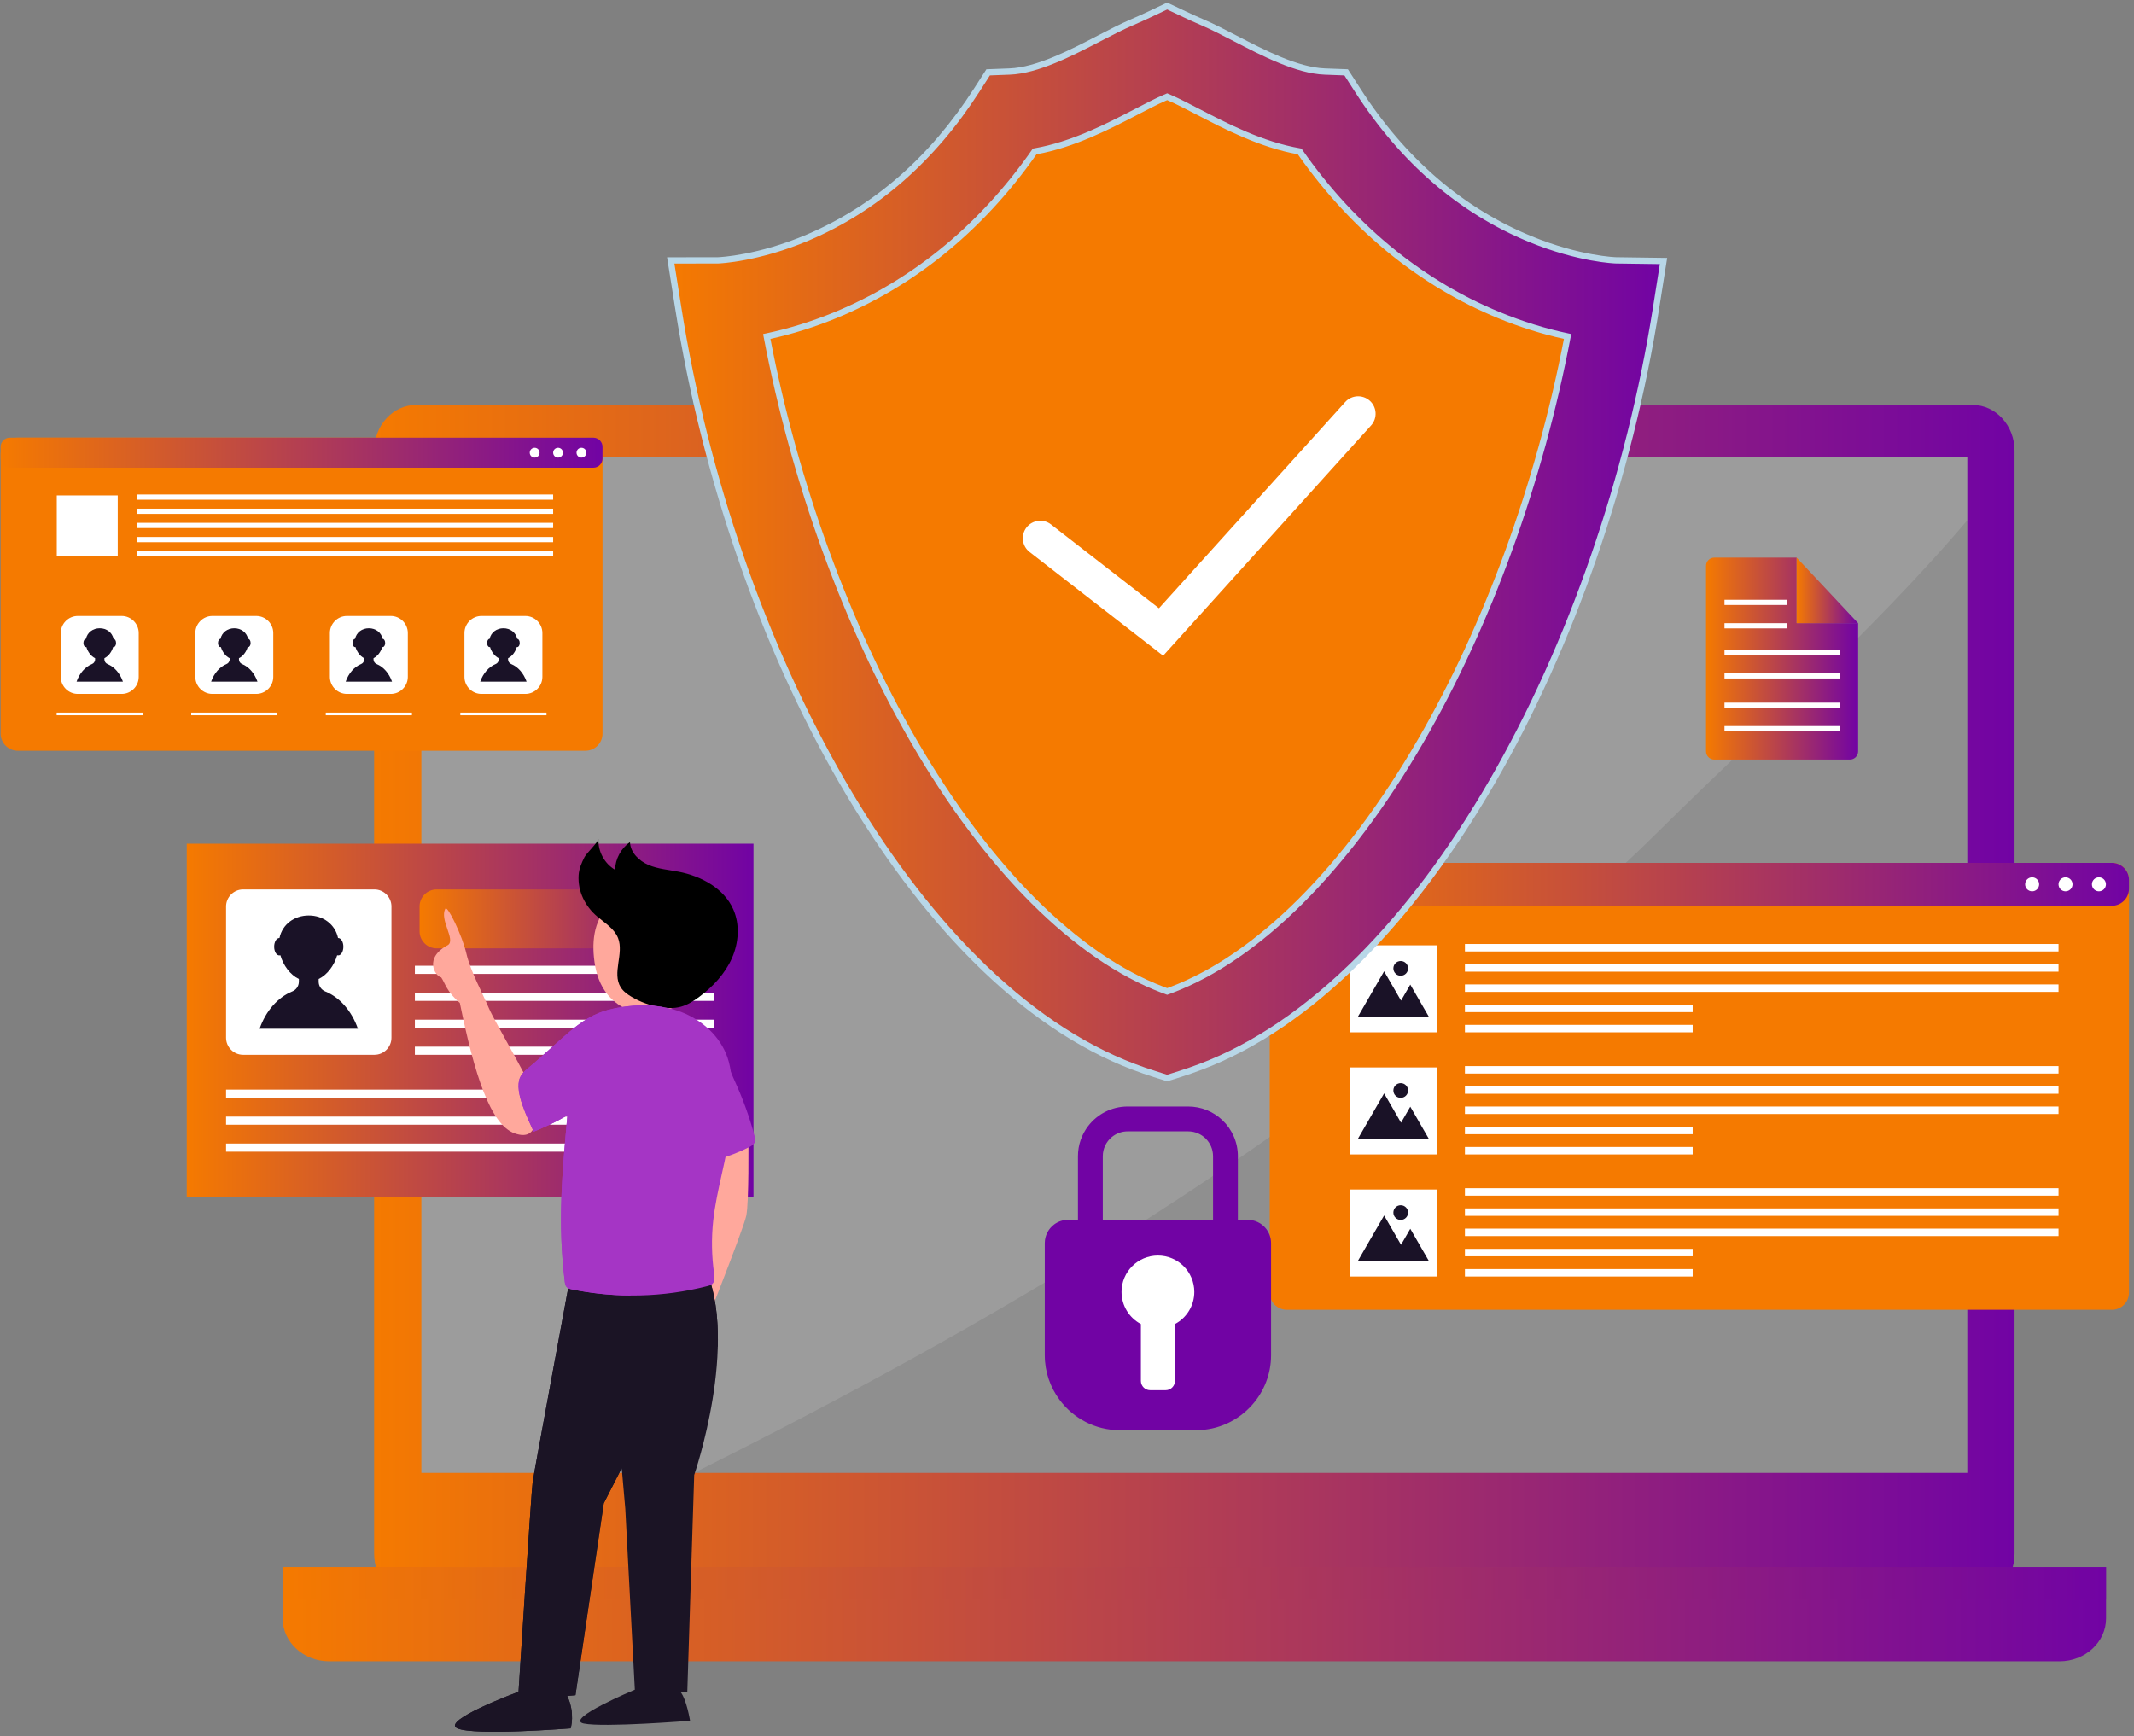 <svg width="349" height="284" viewBox="0 0 349 284" fill="none" xmlns="http://www.w3.org/2000/svg">
<rect x="0" y="0" width="349" height="284" fill="#808080" stroke="none"/>
<path opacity="0.12" d="M322.816 257.413H67.837C66.304 257.413 65.05 256.159 65.05 254.626V73.247C65.05 71.715 66.304 70.46 67.837 70.46H322.817C324.349 70.46 325.603 71.715 325.603 73.247V254.626C325.603 256.159 324.349 257.413 322.816 257.413Z" fill="white"/>
<path opacity="0.12" d="M322.612 70.46H68.041C66.396 70.46 65.05 71.933 65.05 73.733V254.14C65.05 255.94 66.396 257.413 68.041 257.413H79.569C127.272 234.676 172.711 211.86 218.383 178.275C237.574 164.365 254.77 152.365 271.219 136C289.972 117.433 309.109 100.825 325.603 80.458V73.734C325.603 71.933 324.257 70.46 322.612 70.46Z" fill="white"/>
<path d="M322.612 261.64H68.041C64.261 261.64 61.187 258.276 61.187 254.14V73.733C61.187 69.597 64.262 66.233 68.041 66.233H322.612C326.391 66.233 329.466 69.597 329.466 73.733V254.14C329.466 258.276 326.391 261.64 322.612 261.64ZM68.913 240.912H321.74V74.688H68.913V240.912Z" fill="url(#paint0_linear_1295_1336)"/>
<path d="M46.224 264.723C46.224 268.587 49.641 271.731 53.842 271.731H336.811C341.012 271.731 344.43 268.588 344.43 264.723V256.315H46.224V264.723Z" fill="url(#paint1_linear_1295_1336)"/>
<path opacity="0.5" d="M344.43 256.315H46.224V261.64H344.43V256.315Z" fill="url(#paint2_linear_1295_1336)"/>
<path d="M123.228 137.994H30.541V195.858H123.228V137.994Z" fill="url(#paint3_linear_1295_1336)"/>
<path d="M61.232 172.525H39.759C38.226 172.525 36.972 171.271 36.972 169.739V148.266C36.972 146.733 38.226 145.479 39.759 145.479H61.232C62.765 145.479 64.019 146.733 64.019 148.266V169.739C64.019 171.271 62.764 172.525 61.232 172.525Z" fill="white"/>
<path d="M42.456 168.267H58.535C57.531 165.381 55.585 163.137 53.19 162.161C52.87 162.03 52.605 161.813 52.417 161.541C52.222 161.26 52.112 160.922 52.112 160.565V160.128C53.534 159.44 54.658 157.914 55.14 156.245C55.195 156.264 55.252 156.274 55.31 156.274C55.777 156.274 56.155 155.635 56.155 154.848C56.155 154.061 55.777 153.423 55.31 153.423C55.302 153.423 55.294 153.424 55.286 153.425C54.81 151.173 52.847 149.738 50.495 149.738C48.144 149.738 46.181 151.173 45.705 153.425C45.697 153.424 45.689 153.423 45.681 153.423C45.214 153.423 44.836 154.061 44.836 154.848C44.836 155.635 45.214 156.274 45.681 156.274C45.739 156.274 45.796 156.264 45.851 156.245C46.333 157.914 47.457 159.44 48.879 160.128V160.565C48.879 160.942 48.756 161.297 48.541 161.587C48.356 161.837 48.103 162.038 47.801 162.16C45.406 163.137 43.46 165.381 42.456 168.267Z" fill="#1A1227"/>
<path d="M114.01 155.117H71.404C69.871 155.117 68.617 153.863 68.617 152.33V148.266C68.617 146.733 69.871 145.479 71.404 145.479H114.01C115.543 145.479 116.797 146.733 116.797 148.266V152.33C116.797 153.863 115.543 155.117 114.01 155.117Z" fill="url(#paint4_linear_1295_1336)"/>
<path d="M116.797 157.964H67.851V159.297H116.797V157.964Z" fill="white"/>
<path d="M116.797 162.374H67.851V163.707H116.797V162.374Z" fill="white"/>
<path d="M116.797 166.783H67.851V168.116H116.797V166.783Z" fill="white"/>
<path d="M116.797 171.192H67.851V172.525H116.797V171.192Z" fill="white"/>
<path d="M116.797 178.221H36.972V179.554H116.797V178.221Z" fill="white"/>
<path d="M116.797 182.631H36.972V183.964H116.797V182.631Z" fill="white"/>
<path d="M116.797 187.04H36.972V188.373H116.797V187.04Z" fill="white"/>
<path d="M293.829 91.208H280.351C279.614 91.208 279.011 91.811 279.011 92.548V122.898C279.011 123.635 279.614 124.238 280.351 124.238H302.542C303.279 124.238 303.882 123.635 303.882 122.898V101.931H293.829V91.208Z" fill="url(#paint5_linear_1295_1336)"/>
<path d="M293.829 91.208V101.931H303.882L293.829 91.208Z" fill="url(#paint6_linear_1295_1336)"/>
<path d="M292.303 98.101H282.027V98.952H292.303V98.101Z" fill="white"/>
<path d="M292.303 101.931H282.027V102.782H292.303V101.931Z" fill="white"/>
<path d="M300.866 106.292H282.027V107.143H300.866V106.292Z" fill="white"/>
<path d="M300.866 110.122H282.027V110.974H300.866V110.122Z" fill="white"/>
<path d="M300.866 114.929H282.027V115.781H300.866V114.929Z" fill="white"/>
<path d="M300.866 118.76H282.027V119.611H300.866V118.76Z" fill="white"/>
<path d="M345.396 214.232H210.439C208.906 214.232 207.652 212.978 207.652 211.445V143.92C207.652 142.388 208.906 141.134 210.439 141.134H345.396C346.929 141.134 348.183 142.388 348.183 143.92V211.445C348.183 212.978 346.929 214.232 345.396 214.232Z" fill="#F57A00"/>
<path d="M345.396 148.147H210.439C208.906 148.147 207.652 146.893 207.652 145.36V143.92C207.652 142.388 208.906 141.134 210.439 141.134H345.396C346.929 141.134 348.183 142.388 348.183 143.92V145.36C348.183 146.893 346.929 148.147 345.396 148.147Z" fill="url(#paint7_linear_1295_1336)"/>
<path d="M333.487 144.64C333.487 145.273 332.974 145.787 332.341 145.787C331.707 145.787 331.194 145.273 331.194 144.64C331.194 144.007 331.707 143.494 332.341 143.494C332.974 143.494 333.487 144.007 333.487 144.64Z" fill="white"/>
<path d="M338.949 144.64C338.949 145.273 338.436 145.787 337.803 145.787C337.17 145.787 336.656 145.273 336.656 144.64C336.656 144.007 337.17 143.494 337.803 143.494C338.436 143.494 338.949 144.007 338.949 144.64Z" fill="white"/>
<path d="M344.412 144.64C344.412 145.273 343.899 145.787 343.265 145.787C342.632 145.787 342.119 145.273 342.119 144.64C342.119 144.007 342.632 143.494 343.265 143.494C343.899 143.494 344.412 144.007 344.412 144.64Z" fill="white"/>
<path d="M336.657 154.401H239.578V155.622H336.657V154.401Z" fill="white"/>
<path d="M336.657 157.708H239.578V158.93H336.657V157.708Z" fill="white"/>
<path d="M336.657 161.016H239.578V162.237H336.657V161.016Z" fill="white"/>
<path d="M276.824 164.323H239.578V165.544H276.824V164.323Z" fill="white"/>
<path d="M276.824 167.63H239.578V168.851H276.824V167.63Z" fill="white"/>
<path d="M234.99 154.619H220.758V168.851H234.99V154.619Z" fill="white"/>
<path d="M230.642 161.043L229.13 163.662L226.362 158.869L222.083 166.281H227.617H230.642H233.666L230.642 161.043Z" fill="#1A1227"/>
<path d="M230.281 158.392C230.281 159.056 229.742 159.595 229.078 159.595C228.413 159.595 227.874 159.056 227.874 158.392C227.874 157.727 228.413 157.188 229.078 157.188C229.742 157.188 230.281 157.727 230.281 158.392Z" fill="#1A1227"/>
<path d="M336.657 174.372H239.578V175.593H336.657V174.372Z" fill="white"/>
<path d="M336.657 177.679H239.578V178.9H336.657V177.679Z" fill="white"/>
<path d="M336.657 180.986H239.578V182.207H336.657V180.986Z" fill="white"/>
<path d="M276.824 184.293H239.578V185.514H276.824V184.293Z" fill="white"/>
<path d="M276.824 187.601H239.578V188.822H276.824V187.601Z" fill="white"/>
<path d="M234.99 174.59H220.758V188.822H234.99V174.59Z" fill="white"/>
<path d="M230.642 181.014L229.13 183.632L226.362 178.839L222.083 186.252H227.617H230.642H233.666L230.642 181.014Z" fill="#1A1227"/>
<path d="M230.281 178.363C230.281 179.027 229.742 179.566 229.078 179.566C228.413 179.566 227.874 179.027 227.874 178.363C227.874 177.698 228.413 177.159 229.078 177.159C229.742 177.159 230.281 177.698 230.281 178.363Z" fill="#1A1227"/>
<path d="M336.657 194.342H239.578V195.563H336.657V194.342Z" fill="white"/>
<path d="M336.657 197.649H239.578V198.87H336.657V197.649Z" fill="white"/>
<path d="M336.657 200.956H239.578V202.177H336.657V200.956Z" fill="white"/>
<path d="M276.824 204.263H239.578V205.484H276.824V204.263Z" fill="white"/>
<path d="M276.824 207.571H239.578V208.792H276.824V207.571Z" fill="white"/>
<path d="M234.99 194.56H220.758V208.792H234.99V194.56Z" fill="white"/>
<path d="M230.642 200.984L229.13 203.603L226.362 198.81L222.083 206.222H227.617H230.642H233.666L230.642 200.984Z" fill="#1A1227"/>
<path d="M230.281 198.333C230.281 198.997 229.742 199.536 229.078 199.536C228.413 199.536 227.874 198.997 227.874 198.333C227.874 197.668 228.413 197.129 229.078 197.129C229.742 197.129 230.281 197.668 230.281 198.333Z" fill="#1A1227"/>
<path d="M190.882 8.432L192.311 9.093C192.825 9.325 193.375 9.569 193.959 9.819C199.572 12.23 208.214 18.117 216.396 18.425C236.008 48.898 264.137 49.312 264.193 49.312C255.553 103.866 226.855 155.762 193.959 168.201C192.937 168.588 191.911 168.944 190.882 169.27C189.852 168.944 188.826 168.588 187.804 168.201C154.908 155.761 126.21 103.866 117.57 49.312C117.688 49.311 145.776 48.864 165.366 18.425C173.549 18.118 182.19 12.229 187.804 9.819C188.971 9.318 190.008 8.845 190.882 8.432Z" fill="#F57A00"/>
<path d="M190.222 107.253L168.379 90.285C167.133 89.318 166.908 87.524 167.875 86.278C168.843 85.034 170.637 84.808 171.882 85.775L189.537 99.49L219.995 65.759C221.052 64.589 222.857 64.497 224.028 65.553C225.198 66.61 225.29 68.416 224.233 69.586L190.222 107.253Z" fill="white"/>
<path d="M190.882 176.326L188.855 175.686C187.718 175.327 186.564 174.926 185.424 174.495C176.511 171.125 167.757 165.172 159.404 156.802C151.644 149.025 144.364 139.309 137.768 127.923C124.845 105.614 115.312 78.07 110.924 50.365L109.694 42.597L117.458 42.585C117.857 42.57 124.03 42.283 132.114 38.848C143.173 34.148 152.457 26.051 159.708 14.783L161.607 11.832L165.114 11.701C169.638 11.531 175.223 8.634 179.711 6.306C181.632 5.309 183.447 4.368 185.149 3.637C186.119 3.22 187.079 2.788 188.003 2.35L190.881 0.988L193.76 2.35C194.684 2.788 195.644 3.22 196.614 3.637C198.316 4.368 200.131 5.309 202.052 6.306C206.54 8.634 212.125 11.531 216.649 11.701L220.156 11.832L222.055 14.783C229.437 26.255 238.913 34.431 250.218 39.086C258.3 42.413 264.227 42.584 264.285 42.585L272.054 42.691L270.839 50.365C266.451 78.07 256.917 105.614 243.994 127.923C237.398 139.309 230.119 149.025 222.359 156.802C214.006 165.172 205.252 171.125 196.339 174.495C195.199 174.926 194.045 175.327 192.908 175.686L190.882 176.326ZM125.397 55.034C129.924 78.817 138.348 102.076 149.413 121.177C161.522 142.079 176.001 156.545 190.184 161.908C190.416 161.996 190.649 162.082 190.882 162.166C191.115 162.082 191.348 161.995 191.58 161.908C205.762 156.545 220.242 142.079 232.35 121.177C243.415 102.076 251.839 78.817 256.366 55.034C253.264 54.38 249.405 53.304 245.095 51.53C238.99 49.016 233.219 45.599 227.94 41.372C222.19 36.766 217.022 31.19 212.547 24.766C206.368 23.704 200.622 20.724 195.855 18.251C194.158 17.371 192.555 16.539 191.305 16.002C191.163 15.942 191.022 15.881 190.882 15.82C190.741 15.881 190.6 15.942 190.459 16.003C189.208 16.54 187.605 17.371 185.908 18.251C181.141 20.724 175.395 23.704 169.217 24.766C164.741 31.19 159.574 36.766 153.823 41.372C148.545 45.599 142.773 49.016 136.668 51.53C132.359 53.304 128.499 54.38 125.397 55.034Z" fill="url(#paint8_linear_1295_1336)"/>
<path d="M190.882 176.864L188.7 176.175C187.554 175.813 186.391 175.409 185.243 174.975C176.262 171.578 167.446 165.586 159.041 157.164C151.25 149.356 143.943 139.604 137.325 128.18C124.371 105.818 114.815 78.211 110.418 50.446L109.094 42.085L117.448 42.072C117.811 42.057 123.938 41.765 131.914 38.376C142.876 33.717 152.083 25.686 159.277 14.506L161.321 11.33L165.095 11.188C169.504 11.023 175.032 8.155 179.475 5.85C181.405 4.849 183.228 3.904 184.947 3.166C185.912 2.751 186.866 2.321 187.784 1.887L190.882 0.421L193.979 1.887C194.898 2.321 195.852 2.752 196.816 3.166C198.536 3.904 200.358 4.849 202.288 5.85C206.731 8.155 212.26 11.023 216.668 11.188L220.442 11.33L222.486 14.506C229.811 25.888 239.207 33.998 250.413 38.611C258.399 41.899 264.237 42.071 264.295 42.072L272.654 42.187L271.346 50.446C266.948 78.211 257.392 105.818 244.439 128.18C237.82 139.604 230.514 149.356 222.723 157.164C214.318 165.586 205.502 171.579 196.521 174.975C195.372 175.409 194.209 175.813 193.063 176.175L190.882 176.864ZM110.294 43.109L111.43 50.285C115.809 77.929 125.32 105.41 138.212 127.666C144.786 139.014 152.038 148.695 159.767 156.44C168.068 164.758 176.761 170.672 185.606 174.016C186.736 174.443 187.881 174.841 189.009 175.197L190.882 175.789L192.754 175.197C193.882 174.841 195.027 174.444 196.158 174.016C205.002 170.672 213.695 164.758 221.997 156.44C229.726 148.695 236.978 139.014 243.551 127.666C256.443 105.41 265.955 77.929 270.333 50.285L271.456 43.196L264.278 43.097C264.22 43.097 258.203 42.927 250.023 39.56C238.619 34.865 229.064 26.622 221.624 15.061L219.869 12.335L216.63 12.213C211.991 12.039 206.349 9.112 201.816 6.761C199.903 5.769 198.096 4.831 196.411 4.108C195.436 3.689 194.47 3.254 193.54 2.814L190.881 1.556L188.222 2.814C187.293 3.253 186.327 3.689 185.351 4.108C183.666 4.832 181.86 5.769 179.947 6.761C175.413 9.112 169.771 12.039 165.133 12.213L161.893 12.335L160.139 15.061C152.831 26.417 143.469 34.579 132.314 39.32C124.093 42.814 117.743 43.087 117.477 43.097L117.458 43.098L110.294 43.109ZM190.882 162.711L190.707 162.648C190.472 162.563 190.237 162.476 190.003 162.387C175.71 156.982 161.137 142.438 148.97 121.434C143.455 111.914 138.577 101.35 134.472 90.036C130.377 78.752 127.155 67.008 124.894 55.13L124.8 54.636L125.292 54.532C129.01 53.749 132.772 52.579 136.473 51.056C142.533 48.561 148.262 45.168 153.503 40.971C159.206 36.404 164.352 30.853 168.796 24.473L168.919 24.297L169.13 24.261C175.231 23.212 181.021 20.209 185.672 17.796C187.379 16.911 188.989 16.076 190.257 15.531C190.397 15.471 190.538 15.411 190.678 15.35L190.882 15.261L191.087 15.35C191.227 15.411 191.367 15.471 191.507 15.531C192.775 16.076 194.385 16.911 196.09 17.795C200.744 20.209 206.533 23.212 212.634 24.261L212.846 24.297L212.968 24.473C217.412 30.853 222.558 36.403 228.262 40.971C233.502 45.168 239.231 48.561 245.291 51.055C248.992 52.579 252.754 53.749 256.473 54.532L256.965 54.635L256.871 55.129C254.61 67.007 251.387 78.751 247.293 90.036C243.187 101.35 238.309 111.913 232.794 121.434C220.627 142.438 206.055 156.982 191.762 162.387C191.528 162.475 191.292 162.563 191.057 162.648L190.882 162.711ZM125.995 55.43C130.521 78.915 138.987 102.156 149.857 120.92C161.906 141.721 176.292 156.106 190.365 161.428C190.537 161.493 190.709 161.557 190.882 161.62C191.054 161.557 191.227 161.493 191.399 161.428C205.471 156.106 219.857 141.72 231.906 120.92C242.776 102.156 251.242 78.915 255.769 55.43C252.15 54.636 248.496 53.484 244.9 52.004C238.75 49.472 232.936 46.03 227.62 41.772C221.892 37.184 216.721 31.622 212.248 25.235C206.07 24.127 200.281 21.125 195.619 18.706C193.93 17.83 192.336 17.003 191.102 16.474C191.029 16.442 190.955 16.41 190.882 16.379C190.808 16.41 190.734 16.442 190.661 16.474C189.428 17.003 187.834 17.83 186.146 18.706C181.482 21.125 175.693 24.128 169.515 25.235C165.042 31.622 159.872 37.185 154.143 41.772C148.827 46.03 143.013 49.472 136.863 52.004C133.268 53.484 129.614 54.636 125.995 55.43Z" fill="#B8D7E8"/>
<path d="M95.751 122.79H2.891C1.358 122.79 0.104 121.536 0.104 120.003V74.376C0.104 72.843 1.358 71.589 2.891 71.589H95.751C97.283 71.589 98.537 72.843 98.537 74.376V120.003C98.537 121.536 97.283 122.79 95.751 122.79Z" fill="#F57A00"/>
<path d="M97.045 76.501H1.597C0.776 76.501 0.104 75.829 0.104 75.008V73.082C0.104 72.261 0.776 71.589 1.597 71.589H97.045C97.866 71.589 98.538 72.261 98.538 73.082V75.008C98.537 75.829 97.865 76.501 97.045 76.501Z" fill="url(#paint9_linear_1295_1336)"/>
<path d="M88.244 74.045C88.244 74.488 87.884 74.848 87.441 74.848C86.997 74.848 86.638 74.488 86.638 74.045C86.638 73.601 86.997 73.242 87.441 73.242C87.884 73.242 88.244 73.601 88.244 74.045Z" fill="white"/>
<path d="M92.07 74.045C92.07 74.488 91.71 74.848 91.267 74.848C90.823 74.848 90.464 74.488 90.464 74.045C90.464 73.601 90.823 73.242 91.267 73.242C91.71 73.242 92.07 73.601 92.07 74.045Z" fill="white"/>
<path d="M95.896 74.045C95.896 74.488 95.536 74.848 95.093 74.848C94.649 74.848 94.29 74.488 94.29 74.045C94.29 73.601 94.649 73.242 95.093 73.242C95.536 73.242 95.896 73.601 95.896 74.045Z" fill="white"/>
<path d="M90.464 80.882H22.467V81.737H90.464V80.882Z" fill="white"/>
<path d="M90.464 83.198H22.467V84.053H90.464V83.198Z" fill="white"/>
<path d="M90.464 85.515H22.467V86.37H90.464V85.515Z" fill="white"/>
<path d="M90.464 87.831H22.467V88.686H90.464V87.831Z" fill="white"/>
<path d="M90.464 90.148H22.467V91.003H90.464V90.148Z" fill="white"/>
<path d="M19.253 81.035H9.284V91.003H19.253V81.035Z" fill="white"/>
<path d="M19.898 113.499H12.725C11.193 113.499 9.939 112.245 9.939 110.713V103.54C9.939 102.007 11.193 100.753 12.725 100.753H19.898C21.431 100.753 22.685 102.007 22.685 103.54V110.713C22.685 112.245 21.431 113.499 19.898 113.499Z" fill="white"/>
<path d="M12.523 111.492H20.1C19.627 110.132 18.71 109.075 17.581 108.615C17.431 108.553 17.306 108.451 17.217 108.323C17.125 108.19 17.073 108.031 17.073 107.863V107.657C17.744 107.333 18.273 106.613 18.5 105.827C18.526 105.836 18.553 105.84 18.581 105.84C18.801 105.84 18.979 105.54 18.979 105.169C18.979 104.798 18.801 104.497 18.581 104.497C18.577 104.497 18.573 104.498 18.569 104.498C18.345 103.437 17.419 102.76 16.312 102.76C15.204 102.76 14.278 103.437 14.054 104.498C14.05 104.498 14.046 104.497 14.043 104.497C13.823 104.497 13.645 104.798 13.645 105.169C13.645 105.54 13.823 105.84 14.043 105.84C14.07 105.84 14.097 105.836 14.123 105.827C14.35 106.613 14.88 107.333 15.55 107.657V107.863C15.55 108.04 15.492 108.208 15.391 108.344C15.303 108.462 15.184 108.557 15.042 108.615C13.913 109.075 12.996 110.132 12.523 111.492Z" fill="#1A1227"/>
<path d="M23.358 116.555H9.266V116.99H23.358V116.555Z" fill="white"/>
<path d="M41.904 113.499H34.731C33.199 113.499 31.945 112.245 31.945 110.713V103.54C31.945 102.007 33.199 100.753 34.731 100.753H41.904C43.437 100.753 44.691 102.007 44.691 103.54V110.713C44.691 112.245 43.437 113.499 41.904 113.499Z" fill="white"/>
<path d="M34.529 111.492H42.106C41.633 110.132 40.716 109.075 39.587 108.615C39.437 108.553 39.312 108.451 39.223 108.323C39.132 108.19 39.08 108.031 39.08 107.863V107.657C39.75 107.333 40.279 106.613 40.507 105.827C40.532 105.836 40.559 105.84 40.587 105.84C40.807 105.84 40.985 105.54 40.985 105.169C40.985 104.798 40.806 104.497 40.587 104.497C40.583 104.497 40.579 104.498 40.575 104.498C40.351 103.437 39.426 102.76 38.318 102.76C37.209 102.76 36.284 103.437 36.06 104.498C36.056 104.498 36.052 104.497 36.048 104.497C35.829 104.497 35.651 104.798 35.651 105.169C35.651 105.54 35.829 105.84 36.048 105.84C36.076 105.84 36.103 105.836 36.129 105.827C36.356 106.613 36.885 107.333 37.556 107.657V107.863C37.556 108.04 37.498 108.208 37.397 108.344C37.309 108.462 37.19 108.557 37.048 108.615C35.919 109.075 35.002 110.132 34.529 111.492Z" fill="#1A1227"/>
<path d="M45.364 116.555H31.272V116.99H45.364V116.555Z" fill="white"/>
<path d="M63.91 113.499H56.737C55.205 113.499 53.95 112.245 53.95 110.713V103.54C53.95 102.007 55.205 100.753 56.737 100.753H63.91C65.443 100.753 66.697 102.007 66.697 103.54V110.713C66.697 112.245 65.443 113.499 63.91 113.499Z" fill="white"/>
<path d="M56.535 111.492H64.112C63.639 110.132 62.722 109.075 61.593 108.615C61.443 108.553 61.318 108.451 61.229 108.323C61.138 108.19 61.086 108.031 61.086 107.863V107.657C61.756 107.333 62.285 106.613 62.513 105.827C62.539 105.836 62.565 105.84 62.593 105.84C62.813 105.84 62.991 105.54 62.991 105.169C62.991 104.798 62.813 104.497 62.593 104.497C62.589 104.497 62.585 104.498 62.581 104.498C62.357 103.437 61.432 102.76 60.324 102.76C59.215 102.76 58.29 103.437 58.066 104.498C58.062 104.498 58.059 104.497 58.055 104.497C57.835 104.497 57.657 104.798 57.657 105.169C57.657 105.54 57.835 105.84 58.055 105.84C58.082 105.84 58.109 105.836 58.135 105.827C58.362 106.613 58.892 107.333 59.562 107.657V107.863C59.562 108.04 59.504 108.208 59.403 108.344C59.315 108.462 59.196 108.557 59.054 108.615C57.925 109.075 57.008 110.132 56.535 111.492Z" fill="#1A1227"/>
<path d="M67.37 116.555H53.278V116.99H67.37V116.555Z" fill="white"/>
<path d="M85.916 113.499H78.743C77.211 113.499 75.957 112.245 75.957 110.713V103.54C75.957 102.007 77.211 100.753 78.743 100.753H85.916C87.449 100.753 88.703 102.007 88.703 103.54V110.713C88.703 112.245 87.449 113.499 85.916 113.499Z" fill="white"/>
<path d="M78.541 111.492H86.118C85.645 110.132 84.728 109.075 83.6 108.615C83.449 108.553 83.324 108.451 83.235 108.323C83.144 108.19 83.092 108.031 83.092 107.863V107.657C83.762 107.333 84.292 106.613 84.519 105.827C84.545 105.836 84.571 105.84 84.599 105.84C84.819 105.84 84.997 105.54 84.997 105.169C84.997 104.798 84.819 104.497 84.599 104.497C84.595 104.497 84.591 104.498 84.588 104.498C84.363 103.437 83.438 102.76 82.33 102.76C81.222 102.76 80.296 103.437 80.072 104.498C80.068 104.498 80.065 104.497 80.061 104.497C79.841 104.497 79.663 104.798 79.663 105.169C79.663 105.54 79.841 105.84 80.061 105.84C80.088 105.84 80.115 105.836 80.141 105.827C80.368 106.613 80.898 107.333 81.568 107.657V107.863C81.568 108.04 81.51 108.208 81.409 108.344C81.321 108.462 81.202 108.557 81.06 108.615C79.931 109.075 79.014 110.132 78.541 111.492Z" fill="#1A1227"/>
<path d="M89.376 116.555H75.284V116.99H89.376V116.555Z" fill="white"/>
<path d="M104.331 165.641C102.043 165.23 100.13 163.832 98.968 162.145C97.805 160.458 97.32 158.504 97.132 156.566C96.964 154.833 97.024 153.068 97.57 151.389C98.172 149.543 99.366 147.831 100.997 146.48C102.331 145.373 104.123 144.472 105.998 144.645C107.562 144.79 108.917 145.673 109.814 146.747C111.572 148.852 112.214 151.638 113.209 154.028C113.894 155.674 114.998 157.461 115.024 159.236C115.084 163.224 108.663 166.417 104.331 165.641Z" fill="#FFA89C"/>
<path d="M97.688 149.924C98.951 150.989 100.487 151.908 101.084 153.449C102.069 155.991 100.063 159.153 101.503 161.467C101.927 162.148 102.599 162.638 103.29 163.046C104.721 163.894 106.311 164.471 107.952 164.74C109.082 164.925 110.255 164.963 111.359 164.66C112.473 164.354 113.466 163.718 114.39 163.025C116.604 161.365 118.562 159.278 119.689 156.75C120.816 154.222 121.039 151.218 119.904 148.693C118.373 145.285 114.685 143.302 111.017 142.588C109.354 142.264 107.629 142.141 106.069 141.479C104.509 140.816 103.098 139.438 103.028 137.744C101.566 138.754 100.63 140.486 100.587 142.262C98.854 141.248 97.764 139.223 97.874 137.217C97.846 137.725 95.917 139.549 95.586 140.202C95.12 141.125 94.693 142.103 94.629 143.144C94.467 145.792 95.691 148.24 97.688 149.924Z" fill="black"/>
<path d="M122.394 186.564C122.394 186.564 122.507 196.499 122.056 198.814C121.604 201.128 113.419 221.618 113.363 221.788C113.306 221.957 114.887 225.005 114.492 226.586C114.097 228.166 112.177 229.803 112.177 230.311C112.177 230.82 113.25 232.908 112.177 232.795C111.105 232.682 108.282 227.376 109.242 223.199C110.201 219.022 115.112 199.04 115.112 198.87C115.112 198.701 115.056 187.694 115.056 187.694L122.394 186.564Z" fill="#FFA89C"/>
<path d="M123.401 185.792C123.486 186.111 123.568 186.451 123.466 186.764C123.329 187.186 122.905 187.435 122.509 187.636C119.242 189.292 115.64 190.286 111.986 190.539C109.819 185.369 109.603 179.418 111.337 174.092C111.957 172.188 113.136 168.662 115.783 169.933C117.946 170.971 119.178 174.684 120.12 176.722C121.469 179.645 122.569 182.683 123.401 185.792Z" fill="#A535C5"/>
<path d="M72.833 148.632C73.172 148.011 75.599 153.035 76.276 155.97C76.954 158.905 78.929 162.45 79.946 164.883C80.962 167.316 87.735 178.492 87.735 180.355C87.735 182.218 88.187 186.79 84.179 185.379C80.171 183.967 77.575 175.67 75.204 164.042C73.059 162.235 72.776 160.768 72.156 159.865C71.196 159.695 69.22 156.704 73.285 154.559C74.527 153.656 71.853 150.428 72.833 148.632Z" fill="#FFA89C"/>
<path d="M93.324 208.523C93.324 208.523 87.34 240.811 87.115 242.391C86.889 243.972 84.801 276.711 84.801 276.711C84.801 276.711 71.987 281.453 74.809 282.695C77.631 283.937 93.324 282.695 93.324 282.695C93.324 282.695 94.114 280.211 92.759 277.389C94.114 277.276 94.114 277.276 94.114 277.276L98.743 245.885L101.678 240.133L102.264 246.794L103.823 276.373C103.823 276.373 92.195 281.227 95.469 281.904C98.743 282.582 112.855 281.453 112.855 281.453C112.855 281.453 112.29 277.953 111.274 276.711C112.403 276.711 112.403 276.711 112.403 276.711L113.532 241.262C113.532 241.262 120.983 219.586 115.225 207.168C105.855 207.055 93.324 208.523 93.324 208.523Z" fill="#1B1425"/>
<path d="M114.851 222.501C115.622 221.611 116.478 220.862 117.393 220.218C117.506 215.592 116.979 210.951 115.225 207.168C105.855 207.055 93.324 208.523 93.324 208.523C93.324 208.523 87.34 240.811 87.115 242.391C86.889 243.972 84.801 276.711 84.801 276.711C84.801 276.711 71.987 281.453 74.809 282.695C77.631 283.937 93.324 282.695 93.324 282.695C93.324 282.695 94.114 280.211 92.759 277.389C94.114 277.276 94.114 277.276 94.114 277.276L98.743 245.885L101.678 240.133L101.707 240.467C102.026 239.966 102.376 239.523 102.727 239.173C107.526 233.868 110.305 227.805 114.851 222.501Z" fill="#1B1425"/>
<path d="M91.439 170.234C93.428 168.466 95.475 166.671 97.946 165.681C98.915 165.293 99.933 165.037 100.959 164.843C104.484 164.179 108.215 164.266 111.551 165.582C114.887 166.898 117.782 169.535 118.96 172.922C119.676 174.984 119.743 177.209 119.722 179.392C119.706 181.068 119.642 182.746 119.458 184.413C118.89 189.568 117.19 194.548 116.638 199.704C116.333 202.556 116.383 205.445 116.787 208.284C116.874 208.89 116.939 209.607 116.483 210.016C116.27 210.207 115.982 210.287 115.705 210.358C108.497 212.208 100.868 212.396 93.578 210.905C93.235 210.835 92.866 210.746 92.641 210.478C92.446 210.246 92.4 209.927 92.363 209.626C91.192 200.046 91.917 192.043 92.798 182.432C90.728 183.632 89.033 184.363 87.282 185.106C86.352 182.96 84.072 178.636 85.033 176.28C85.443 175.273 86.619 174.532 87.4 173.837C88.748 172.638 90.09 171.432 91.439 170.234Z" fill="#A535C5"/>
<path d="M113.588 198.756C116.926 188.074 117.517 172.689 108.285 164.687C105.874 164.286 103.368 164.388 100.959 164.843C99.933 165.037 98.915 165.293 97.946 165.681C95.475 166.671 93.428 168.466 91.439 170.233C90.09 171.432 88.748 172.638 87.4 173.837C86.62 174.531 85.444 175.273 85.033 176.279C84.072 178.635 86.352 182.959 87.282 185.105C89.034 184.363 90.728 183.632 92.798 182.432C91.918 192.042 91.193 200.046 92.363 209.626C92.4 209.926 92.446 210.245 92.641 210.477C92.867 210.745 93.235 210.834 93.578 210.904C96.693 211.542 99.871 211.87 103.05 211.895C107.892 208.56 111.923 204.307 113.588 198.756Z" fill="#A535C5"/>
<path d="M194.32 225.927H184.417C179.937 225.927 176.292 222.282 176.292 217.802V189.109C176.292 187.254 176.917 185.542 177.967 184.173C179.453 182.236 181.792 180.984 184.417 180.984H194.32C196.491 180.984 198.466 181.84 199.925 183.232C201.477 184.713 202.445 186.8 202.445 189.109V217.802C202.445 222.282 198.8 225.927 194.32 225.927ZM184.417 185.047C183.42 185.047 182.506 185.408 181.798 186.006C180.915 186.752 180.354 187.866 180.354 189.109V217.802C180.354 220.042 182.177 221.865 184.417 221.865H194.32C196.56 221.865 198.383 220.042 198.383 217.802V189.109C198.383 187.989 197.927 186.974 197.191 186.238C196.456 185.502 195.44 185.047 194.32 185.047H184.417Z" fill="#7103A4"/>
<path d="M170.865 221.669C170.865 224.408 171.775 226.946 173.309 228.992C175.55 231.982 179.119 233.926 183.121 233.926H195.616C199.239 233.926 202.508 232.333 204.757 229.813C206.693 227.643 207.873 224.787 207.873 221.669V203.334C207.873 202.402 207.539 201.548 206.984 200.886C206.284 200.051 205.234 199.52 204.059 199.52H192.627H174.679C173.826 199.52 173.038 199.8 172.403 200.273C171.469 200.969 170.865 202.081 170.865 203.334V221.669H170.865Z" fill="#7103A4"/>
<path d="M195.319 211.31C195.319 208.024 192.655 205.36 189.369 205.36C186.082 205.36 183.419 208.024 183.419 211.31C183.419 213.59 184.701 215.569 186.584 216.568V225.869C186.584 226.704 187.267 227.388 188.103 227.388H190.635C191.47 227.388 192.154 226.704 192.154 225.869V216.568C194.036 215.569 195.319 213.59 195.319 211.31Z" fill="white"/>
<defs>
<linearGradient id="paint0_linear_1295_1336" x1="61.187" y1="163.936" x2="329.466" y2="163.936" gradientUnits="userSpaceOnUse">
<stop stop-color="#F57A00"/>
<stop offset="1" stop-color="#7103A4"/>
</linearGradient>
<linearGradient id="paint1_linear_1295_1336" x1="46.224" y1="264.023" x2="344.43" y2="264.023" gradientUnits="userSpaceOnUse">
<stop stop-color="#F57A00"/>
<stop offset="1" stop-color="#7103A4"/>
</linearGradient>
<linearGradient id="paint2_linear_1295_1336" x1="46.224" y1="258.978" x2="344.43" y2="258.978" gradientUnits="userSpaceOnUse">
<stop stop-color="#F57A00"/>
<stop offset="1" stop-color="#7103A4"/>
</linearGradient>
<linearGradient id="paint3_linear_1295_1336" x1="30.541" y1="166.926" x2="123.228" y2="166.926" gradientUnits="userSpaceOnUse">
<stop stop-color="#F57A00"/>
<stop offset="1" stop-color="#7103A4"/>
</linearGradient>
<linearGradient id="paint4_linear_1295_1336" x1="68.617" y1="150.298" x2="116.797" y2="150.298" gradientUnits="userSpaceOnUse">
<stop stop-color="#F57A00"/>
<stop offset="1" stop-color="#7103A4"/>
</linearGradient>
<linearGradient id="paint5_linear_1295_1336" x1="279.011" y1="107.723" x2="303.882" y2="107.723" gradientUnits="userSpaceOnUse">
<stop stop-color="#F57A00"/>
<stop offset="1" stop-color="#7103A4"/>
</linearGradient>
<linearGradient id="paint6_linear_1295_1336" x1="293.829" y1="96.569" x2="303.882" y2="96.569" gradientUnits="userSpaceOnUse">
<stop stop-color="#F57A00"/>
<stop offset="1" stop-color="#7103A4"/>
</linearGradient>
<linearGradient id="paint7_linear_1295_1336" x1="207.652" y1="144.64" x2="348.183" y2="144.64" gradientUnits="userSpaceOnUse">
<stop stop-color="#F57A00"/>
<stop offset="1" stop-color="#7103A4"/>
</linearGradient>
<linearGradient id="paint8_linear_1295_1336" x1="109.694" y1="88.656" x2="272.054" y2="88.656" gradientUnits="userSpaceOnUse">
<stop stop-color="#F57A00"/>
<stop offset="1" stop-color="#7103A4"/>
</linearGradient>
<linearGradient id="paint9_linear_1295_1336" x1="0.104" y1="74.045" x2="98.538" y2="74.045" gradientUnits="userSpaceOnUse">
<stop stop-color="#F57A00"/>
<stop offset="1" stop-color="#7103A4"/>
</linearGradient>
</defs>
</svg>
